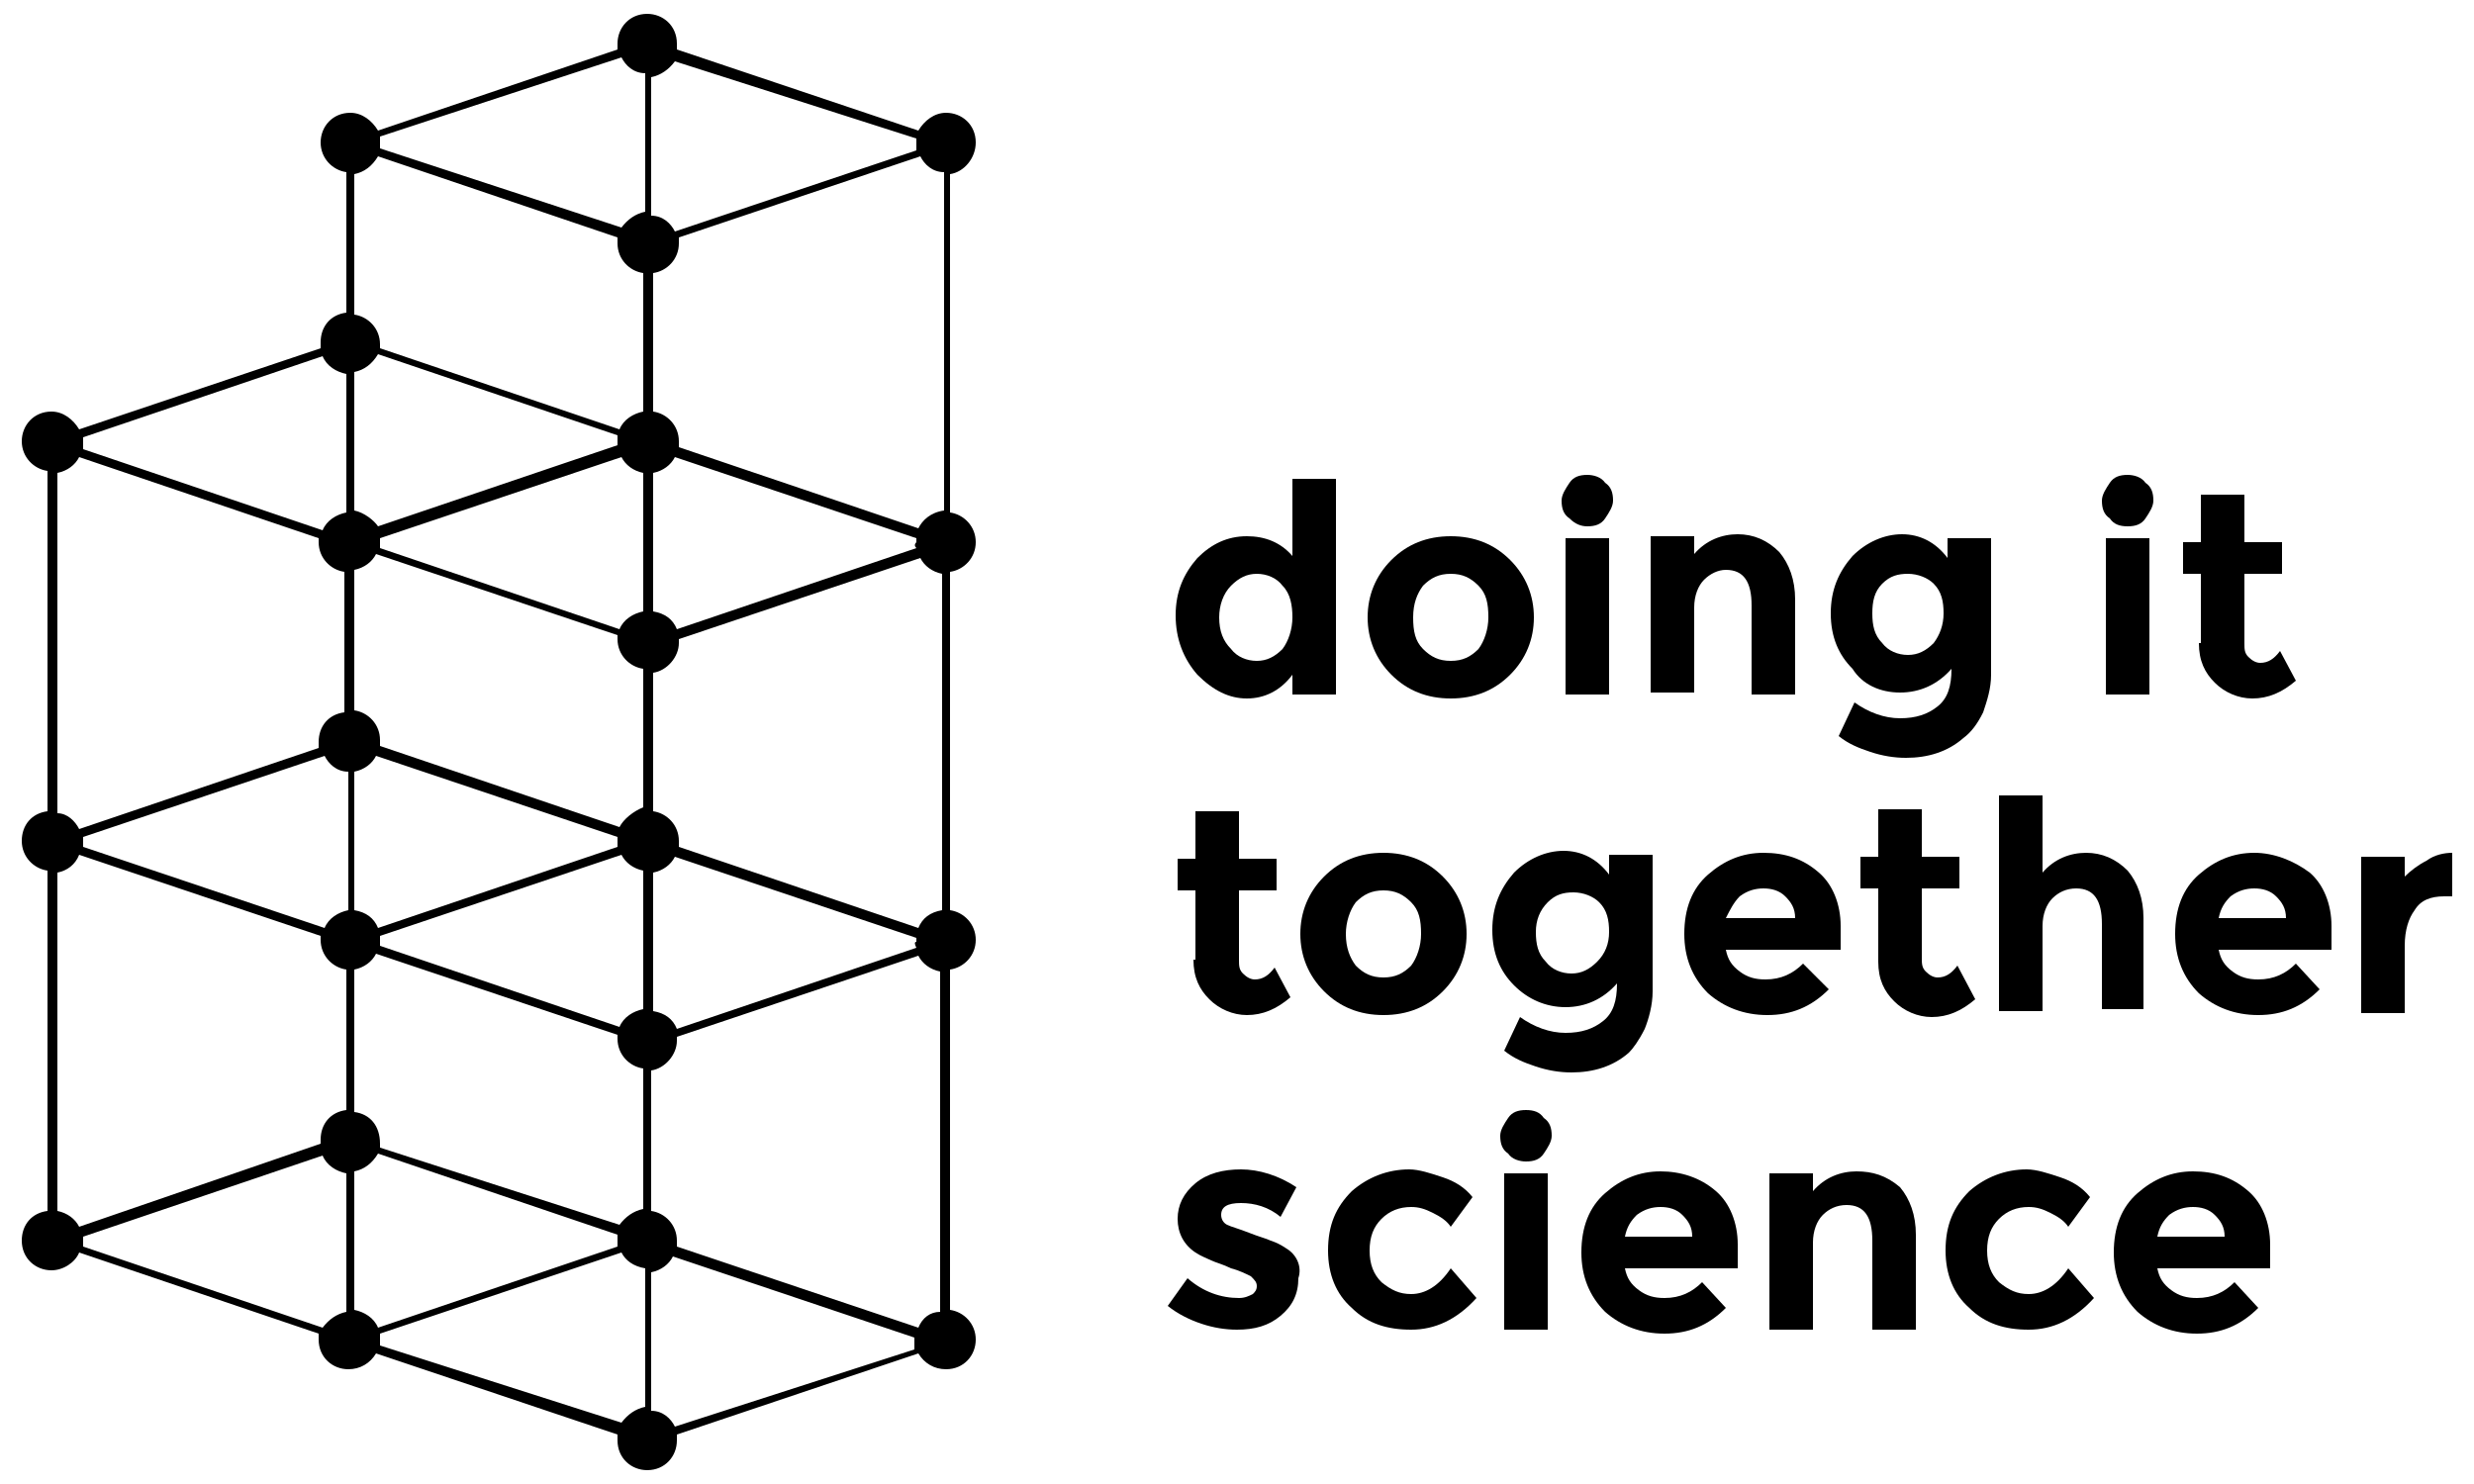 <?xml version="1.0" encoding="utf-8"?>
<!-- Generator: Adobe Illustrator 19.2.1, SVG Export Plug-In . SVG Version: 6.00 Build 0)  -->
<svg version="1.1" id="Layer_1" xmlns="http://www.w3.org/2000/svg" xmlns:xlink="http://www.w3.org/1999/xlink" x="0px" y="0px"
	 viewBox="0 0 125 75" style="enable-background:new 0 0 125 75;" xml:space="preserve">
<g>
	<path d="M63,35.3c0.9,0,1.7-0.4,2.3-1.2v1h2.2V24.2h-2.2v3.9c-0.6-0.7-1.4-1-2.3-1c-1,0-1.8,0.4-2.5,1.1c-0.7,0.8-1.1,1.7-1.1,2.9
		c0,1.2,0.4,2.2,1.1,3C61.3,34.9,62.1,35.3,63,35.3z M62.2,29.6c0.4-0.4,0.8-0.6,1.3-0.6c0.5,0,1,0.2,1.3,0.6c0.4,0.4,0.5,1,0.5,1.6
		c0,0.6-0.2,1.2-0.5,1.6c-0.4,0.4-0.8,0.6-1.3,0.6c-0.5,0-1-0.2-1.3-0.6c-0.4-0.4-0.6-0.9-0.6-1.6C61.6,30.6,61.8,30,62.2,29.6z"/>
	<path d="M73.3,35.3c1.2,0,2.2-0.4,3-1.2c0.8-0.8,1.2-1.8,1.2-2.9c0-1.1-0.4-2.1-1.2-2.9c-0.8-0.8-1.8-1.2-3-1.2
		c-1.2,0-2.2,0.4-3,1.2c-0.8,0.8-1.2,1.8-1.2,2.9c0,1.1,0.4,2.1,1.2,2.9C71.1,34.9,72.1,35.3,73.3,35.3z M71.9,29.6
		c0.4-0.4,0.8-0.6,1.4-0.6c0.6,0,1,0.2,1.4,0.6c0.4,0.4,0.5,0.9,0.5,1.6c0,0.6-0.2,1.2-0.5,1.6c-0.4,0.4-0.8,0.6-1.4,0.6
		c-0.6,0-1-0.2-1.4-0.6c-0.4-0.4-0.5-0.9-0.5-1.6C71.4,30.5,71.6,30,71.9,29.6z"/>
	<rect x="79.1" y="27.2" width="2.2" height="7.9"/>
	<path d="M80.2,26.6c0.4,0,0.7-0.1,0.9-0.4c0.2-0.3,0.4-0.6,0.4-0.9c0-0.4-0.1-0.7-0.4-0.9c-0.2-0.3-0.6-0.4-0.9-0.4
		c-0.4,0-0.7,0.1-0.9,0.4c-0.2,0.3-0.4,0.6-0.4,0.9c0,0.4,0.1,0.7,0.4,0.9C79.6,26.5,79.9,26.6,80.2,26.6z"/>
	<path d="M85.6,30.7c0-0.6,0.2-1.1,0.5-1.4c0.3-0.3,0.7-0.5,1.1-0.5c0.9,0,1.3,0.6,1.3,1.8v4.5h2.2v-4.8c0-1-0.3-1.8-0.8-2.4
		c-0.6-0.6-1.3-0.9-2.1-0.9c-0.8,0-1.6,0.3-2.2,1v-0.9h-2.2v7.9h2.2V30.7z"/>
	<path d="M96,35c1,0,1.9-0.4,2.6-1.2c0,0.9-0.2,1.5-0.7,1.9c-0.5,0.4-1.1,0.6-1.9,0.6s-1.6-0.3-2.3-0.8l-0.8,1.7
		c0.5,0.4,1,0.6,1.6,0.8c0.6,0.2,1.2,0.3,1.8,0.3c1.1,0,2.1-0.3,2.9-1c0.4-0.3,0.7-0.7,1-1.3c0.2-0.6,0.4-1.2,0.4-1.9v-6.9h-2.2v1
		c-0.6-0.8-1.4-1.2-2.3-1.2c-0.9,0-1.8,0.4-2.5,1.1c-0.7,0.8-1.1,1.7-1.1,2.9c0,1.2,0.4,2.1,1.1,2.8C94.1,34.6,95,35,96,35z
		 M95.1,29.5c0.4-0.4,0.8-0.5,1.3-0.5c0.5,0,1,0.2,1.3,0.5c0.4,0.4,0.5,0.9,0.5,1.5c0,0.6-0.2,1.1-0.5,1.5c-0.4,0.4-0.8,0.6-1.3,0.6
		c-0.5,0-1-0.2-1.3-0.6c-0.4-0.4-0.5-0.9-0.5-1.5C94.6,30.4,94.7,29.9,95.1,29.5z"/>
	<rect x="106.4" y="27.2" width="2.2" height="7.9"/>
	<path d="M107.5,26.6c0.4,0,0.7-0.1,0.9-0.4c0.2-0.3,0.4-0.6,0.4-0.9c0-0.4-0.1-0.7-0.4-0.9c-0.2-0.3-0.6-0.4-0.9-0.4
		c-0.4,0-0.7,0.1-0.9,0.4c-0.2,0.3-0.4,0.6-0.4,0.9c0,0.4,0.1,0.7,0.4,0.9C106.8,26.5,107.1,26.6,107.5,26.6z"/>
	<path d="M111.1,32.5c0,0.9,0.3,1.5,0.8,2c0.5,0.5,1.2,0.8,1.9,0.8c0.8,0,1.5-0.3,2.2-0.9l-0.8-1.5c-0.3,0.4-0.6,0.6-1,0.6
		c-0.2,0-0.4-0.1-0.6-0.3c-0.2-0.2-0.2-0.4-0.2-0.7v-3.5h1.9v-1.6h-1.9v-2.4h-2.2v2.4h-0.9v1.6h0.9V32.5z"/>
	<path d="M60.3,48.5c0,0.9,0.3,1.5,0.8,2c0.5,0.5,1.2,0.8,1.9,0.8c0.8,0,1.5-0.3,2.2-0.9l-0.8-1.5c-0.3,0.4-0.6,0.6-1,0.6
		c-0.2,0-0.4-0.1-0.6-0.3c-0.2-0.2-0.2-0.4-0.2-0.7v-3.5h1.9v-1.6h-1.9v-2.4h-2.2v2.4h-0.9v1.6h0.9V48.5z"/>
	<path d="M72.9,50.1c0.8-0.8,1.2-1.8,1.2-2.9c0-1.1-0.4-2.1-1.2-2.9c-0.8-0.8-1.8-1.2-3-1.2c-1.2,0-2.2,0.4-3,1.2
		c-0.8,0.8-1.2,1.8-1.2,2.9c0,1.1,0.4,2.1,1.2,2.9c0.8,0.8,1.8,1.2,3,1.2C71.1,51.3,72.1,50.9,72.9,50.1z M68,47.2
		c0-0.6,0.2-1.2,0.5-1.6c0.4-0.4,0.8-0.6,1.4-0.6c0.6,0,1,0.2,1.4,0.6c0.4,0.4,0.5,0.9,0.5,1.6c0,0.6-0.2,1.2-0.5,1.6
		c-0.4,0.4-0.8,0.6-1.4,0.6c-0.6,0-1-0.2-1.4-0.6C68.2,48.4,68,47.9,68,47.2z"/>
	<path d="M83.1,52c0.2-0.5,0.4-1.2,0.4-1.9v-6.9h-2.2v1c-0.6-0.8-1.4-1.2-2.3-1.2c-0.9,0-1.8,0.4-2.5,1.1c-0.7,0.8-1.1,1.7-1.1,2.9
		c0,1.2,0.4,2.1,1.1,2.8c0.7,0.7,1.6,1.1,2.6,1.1c1,0,1.9-0.4,2.6-1.2c0,0.9-0.2,1.5-0.7,1.9c-0.5,0.4-1.1,0.6-1.9,0.6
		s-1.6-0.3-2.3-0.8l-0.8,1.7c0.5,0.4,1,0.6,1.6,0.8c0.6,0.2,1.2,0.3,1.8,0.3c1.1,0,2.1-0.3,2.9-1C82.5,53,82.8,52.6,83.1,52z
		 M80.7,48.6c-0.4,0.4-0.8,0.6-1.3,0.6c-0.5,0-1-0.2-1.3-0.6c-0.4-0.4-0.5-0.9-0.5-1.5c0-0.6,0.2-1.1,0.6-1.5
		c0.4-0.4,0.8-0.5,1.3-0.5c0.5,0,1,0.2,1.3,0.5c0.4,0.4,0.5,0.9,0.5,1.5C81.3,47.7,81.1,48.2,80.7,48.6z"/>
	<path d="M91.1,48.7c-0.5,0.5-1.1,0.8-1.9,0.8c-0.5,0-0.9-0.1-1.3-0.4c-0.4-0.3-0.6-0.6-0.7-1.1H93v-1.2c0-1.1-0.4-2.1-1.1-2.7
		c-0.8-0.7-1.7-1-2.8-1c-1.1,0-2,0.4-2.8,1.1c-0.8,0.7-1.2,1.7-1.2,3c0,1.2,0.4,2.2,1.2,3c0.8,0.7,1.8,1.1,3,1.1
		c1.2,0,2.2-0.4,3.1-1.3L91.1,48.7z M87.9,45.3c0.4-0.3,0.8-0.4,1.2-0.4s0.8,0.1,1.1,0.4c0.3,0.3,0.5,0.6,0.5,1.1h-3.5
		C87.4,46,87.6,45.6,87.9,45.3z"/>
	<path d="M98.9,48.8c-0.3,0.4-0.6,0.6-1,0.6c-0.2,0-0.4-0.1-0.6-0.3c-0.2-0.2-0.2-0.4-0.2-0.7v-3.5H99v-1.6h-1.9v-2.4h-2.2v2.4H94
		v1.6h0.9v3.7c0,0.9,0.3,1.5,0.8,2c0.5,0.5,1.2,0.8,1.9,0.8c0.8,0,1.5-0.3,2.2-0.9L98.9,48.8z"/>
	<path d="M108.3,51.2v-4.8c0-1-0.3-1.8-0.8-2.4c-0.6-0.6-1.3-0.9-2.1-0.9c-0.8,0-1.6,0.3-2.2,1v-3.9h-2.2v10.9h2.2v-4.3
		c0-0.6,0.2-1.1,0.5-1.4c0.3-0.3,0.7-0.5,1.2-0.5c0.9,0,1.3,0.6,1.3,1.8v4.3H108.3z"/>
	<path d="M113.9,43.1c-1.1,0-2,0.4-2.8,1.1c-0.8,0.7-1.2,1.7-1.2,3c0,1.2,0.4,2.2,1.2,3c0.8,0.7,1.8,1.1,3,1.1
		c1.2,0,2.2-0.4,3.1-1.3l-1.2-1.3c-0.5,0.5-1.1,0.8-1.9,0.8c-0.5,0-0.9-0.1-1.3-0.4c-0.4-0.3-0.6-0.6-0.7-1.1h5.7v-1.2
		c0-1.1-0.4-2.1-1.1-2.7C115.9,43.5,114.9,43.1,113.9,43.1z M112.1,46.4c0.1-0.5,0.3-0.8,0.6-1.1c0.4-0.3,0.8-0.4,1.2-0.4
		c0.4,0,0.8,0.1,1.1,0.4c0.3,0.3,0.5,0.6,0.5,1.1H112.1z"/>
	<path d="M123.9,43.1c-0.4,0-0.9,0.1-1.3,0.4c-0.4,0.2-0.8,0.5-1.1,0.8v-1h-2.2v7.9h2.2v-3.4c0-0.8,0.2-1.4,0.5-1.8
		c0.3-0.5,0.8-0.7,1.5-0.7h0.4L123.9,43.1z"/>
	<path d="M65,63.1c-0.3-0.2-0.5-0.3-0.8-0.4c-0.2-0.1-0.6-0.2-1.1-0.4c-0.5-0.2-0.9-0.3-1.1-0.4c-0.2-0.1-0.3-0.3-0.3-0.5
		c0-0.4,0.3-0.6,1-0.6c0.7,0,1.4,0.2,2,0.7l0.8-1.5c-0.9-0.6-1.9-0.9-2.8-0.9c-0.9,0-1.7,0.2-2.3,0.7c-0.6,0.5-0.9,1.1-0.9,1.8
		c0,0.7,0.3,1.3,0.9,1.7c0.3,0.2,0.6,0.3,0.8,0.4c0.2,0.1,0.6,0.2,1,0.4c0.4,0.1,0.8,0.3,1,0.4c0.2,0.2,0.3,0.3,0.3,0.5
		c0,0.2-0.1,0.3-0.2,0.4c-0.2,0.1-0.4,0.2-0.7,0.2c-0.9,0-1.8-0.3-2.6-1l-1,1.4c0.5,0.4,1.1,0.7,1.7,0.9c0.6,0.2,1.2,0.3,1.8,0.3
		c0.9,0,1.6-0.2,2.2-0.7c0.6-0.5,0.9-1.1,0.9-1.9C65.8,64,65.5,63.4,65,63.1z"/>
	<path d="M71.3,65.4c-0.6,0-1-0.2-1.5-0.6c-0.4-0.4-0.6-0.9-0.6-1.6c0-0.7,0.2-1.2,0.6-1.6c0.4-0.4,0.9-0.6,1.5-0.6
		c0.4,0,0.7,0.1,1.1,0.3c0.4,0.2,0.7,0.4,0.9,0.7l1.1-1.5c-0.4-0.5-0.9-0.8-1.5-1c-0.6-0.2-1.2-0.4-1.7-0.4c-1.1,0-2.1,0.4-2.9,1.1
		c-0.8,0.8-1.2,1.7-1.2,3c0,1.2,0.4,2.2,1.2,2.9c0.8,0.8,1.8,1.1,3,1.1c1.2,0,2.3-0.5,3.3-1.6l-1.3-1.5C72.7,65,72,65.4,71.3,65.4z"
		/>
	<rect x="76" y="59.3" width="2.2" height="7.9"/>
	<path d="M77.1,56.1c-0.4,0-0.7,0.1-0.9,0.4c-0.2,0.3-0.4,0.6-0.4,0.9c0,0.4,0.1,0.7,0.4,0.9c0.2,0.3,0.6,0.4,0.9,0.4
		c0.4,0,0.7-0.1,0.9-0.4c0.2-0.3,0.4-0.6,0.4-0.9c0-0.4-0.1-0.7-0.4-0.9C77.8,56.2,77.5,56.1,77.1,56.1z"/>
	<path d="M83.9,59.2c-1.1,0-2,0.4-2.8,1.1c-0.8,0.7-1.2,1.7-1.2,3c0,1.2,0.4,2.2,1.2,3c0.8,0.7,1.8,1.1,3,1.1c1.2,0,2.2-0.4,3.1-1.3
		l-1.2-1.3c-0.5,0.5-1.1,0.8-1.9,0.8c-0.5,0-0.9-0.1-1.3-0.4c-0.4-0.3-0.6-0.6-0.7-1.1h5.7v-1.2c0-1.1-0.4-2.1-1.1-2.7
		C85.9,59.5,84.9,59.2,83.9,59.2z M82.1,62.5c0.1-0.5,0.3-0.8,0.6-1.1c0.4-0.3,0.8-0.4,1.2-0.4c0.4,0,0.8,0.1,1.1,0.4
		c0.3,0.3,0.5,0.6,0.5,1.1H82.1z"/>
	<path d="M93.8,59.2c-0.8,0-1.6,0.3-2.2,1v-0.9h-2.2v7.9h2.2v-4.4c0-0.6,0.2-1.1,0.5-1.4c0.3-0.3,0.7-0.5,1.2-0.5
		c0.9,0,1.3,0.6,1.3,1.8v4.5h2.2v-4.8c0-1-0.3-1.8-0.8-2.4C95.3,59.4,94.6,59.2,93.8,59.2z"/>
	<path d="M102.5,65.4c-0.6,0-1-0.2-1.5-0.6c-0.4-0.4-0.6-0.9-0.6-1.6c0-0.7,0.2-1.2,0.6-1.6c0.4-0.4,0.9-0.6,1.5-0.6
		c0.4,0,0.7,0.1,1.1,0.3c0.4,0.2,0.7,0.4,0.9,0.7l1.1-1.5c-0.4-0.5-0.9-0.8-1.5-1c-0.6-0.2-1.2-0.4-1.7-0.4c-1.1,0-2.1,0.4-2.9,1.1
		c-0.8,0.8-1.2,1.7-1.2,3c0,1.2,0.4,2.2,1.2,2.9c0.8,0.8,1.8,1.1,3,1.1c1.2,0,2.3-0.5,3.3-1.6l-1.3-1.5
		C103.9,65,103.2,65.4,102.5,65.4z"/>
	<path d="M110.8,59.2c-1.1,0-2,0.4-2.8,1.1c-0.8,0.7-1.2,1.7-1.2,3c0,1.2,0.4,2.2,1.2,3c0.8,0.7,1.8,1.1,3,1.1
		c1.2,0,2.2-0.4,3.1-1.3l-1.2-1.3c-0.5,0.5-1.1,0.8-1.9,0.8c-0.5,0-0.9-0.1-1.3-0.4c-0.4-0.3-0.6-0.6-0.7-1.1h5.7v-1.2
		c0-1.1-0.4-2.1-1.1-2.7C112.8,59.5,111.9,59.2,110.8,59.2z M109,62.5c0.1-0.5,0.3-0.8,0.6-1.1c0.4-0.3,0.8-0.4,1.2-0.4
		c0.4,0,0.8,0.1,1.1,0.4c0.3,0.3,0.5,0.6,0.5,1.1H109z"/>
	<path d="M49.3,7.2c0-0.9-0.7-1.5-1.5-1.5c-0.6,0-1.1,0.4-1.4,0.9L34.2,2.5c0-0.1,0-0.2,0-0.3c0-0.9-0.7-1.5-1.5-1.5
		c-0.9,0-1.5,0.7-1.5,1.5c0,0.1,0,0.2,0,0.3L19.1,6.6c-0.3-0.5-0.8-0.9-1.4-0.9c-0.9,0-1.5,0.7-1.5,1.5c0,0.8,0.6,1.4,1.3,1.5v7.1
		c-0.8,0.1-1.3,0.7-1.3,1.5c0,0.1,0,0.2,0,0.3L4,21.7c-0.3-0.5-0.8-0.9-1.4-0.9c-0.9,0-1.5,0.7-1.5,1.5c0,0.8,0.6,1.4,1.3,1.5V41
		c-0.8,0.1-1.3,0.7-1.3,1.5c0,0.8,0.6,1.4,1.3,1.5v17.2c-0.8,0.1-1.3,0.7-1.3,1.5c0,0.9,0.7,1.5,1.5,1.5c0.6,0,1.2-0.4,1.4-0.9
		l12.1,4.1c0,0.1,0,0.2,0,0.3c0,0.9,0.7,1.5,1.5,1.5c0.6,0,1.1-0.3,1.4-0.8l12.2,4.1c0,0.1,0,0.2,0,0.3c0,0.9,0.7,1.5,1.5,1.5
		c0.9,0,1.5-0.7,1.5-1.5c0-0.1,0-0.2,0-0.3l12.2-4.1c0.3,0.5,0.8,0.8,1.4,0.8c0.9,0,1.5-0.7,1.5-1.5c0-0.8-0.6-1.4-1.3-1.5V49
		c0.7-0.1,1.3-0.7,1.3-1.5c0-0.8-0.6-1.4-1.3-1.5V28.9c0.7-0.1,1.3-0.7,1.3-1.5c0-0.8-0.6-1.4-1.3-1.5V8.8C48.7,8.7,49.3,8,49.3,7.2
		z M46.4,67.1L34.2,63c0-0.1,0-0.2,0-0.3c0-0.8-0.6-1.4-1.3-1.5v-7.1c0.7-0.1,1.3-0.8,1.3-1.5c0-0.1,0-0.1,0-0.2l12.2-4.1
		c0.2,0.4,0.6,0.7,1.1,0.8v17.2C47,66.3,46.6,66.6,46.4,67.1z M2.9,61.2V44.1C3.4,44,3.8,43.7,4,43.2l12.2,4.1c0,0.1,0,0.1,0,0.2
		c0,0.8,0.6,1.4,1.3,1.5v7.1c-0.8,0.1-1.3,0.7-1.3,1.5c0,0.1,0,0.2,0,0.2L4,62C3.8,61.6,3.4,61.3,2.9,61.2z M4,23.1l12.1,4.1
		c0,0.1,0,0.2,0,0.2c0,0.8,0.6,1.4,1.3,1.5V36c-0.8,0.1-1.3,0.7-1.3,1.5c0,0.1,0,0.2,0,0.3L4,41.9c-0.2-0.4-0.6-0.8-1.1-0.8V23.9
		C3.4,23.8,3.8,23.5,4,23.1z M19.1,7.9L31.2,12c0,0.1,0,0.2,0,0.3c0,0.8,0.6,1.4,1.3,1.5v7c-0.5,0.1-1,0.4-1.2,0.9l-12.1-4.1
		c0-0.1,0-0.2,0-0.2c0-0.8-0.6-1.4-1.3-1.5V8.8C18.4,8.7,18.8,8.4,19.1,7.9z M17.9,25.8v-7c0.5-0.1,0.9-0.4,1.2-0.9l12.1,4.1
		c0,0.1,0,0.2,0,0.2c0,0.1,0,0.2,0,0.3l-12.1,4.1C18.9,26.3,18.4,25.9,17.9,25.8z M46.3,27.7l-12.1,4.1c-0.2-0.5-0.6-0.8-1.2-0.9v-7
		c0.5-0.1,0.9-0.4,1.1-0.8l12.2,4.1c0,0.1,0,0.1,0,0.2C46.2,27.5,46.2,27.6,46.3,27.7z M46.3,47.9l-12.1,4.1
		c-0.2-0.5-0.6-0.8-1.2-0.9v-7c0.5-0.1,0.9-0.4,1.1-0.8l12.2,4.1c0,0.1,0,0.1,0,0.2C46.2,47.6,46.2,47.7,46.3,47.9z M17.9,56.2V49
		c0.5-0.1,0.9-0.4,1.1-0.8l12.2,4.1c0,0.1,0,0.1,0,0.2c0,0.8,0.6,1.4,1.3,1.5v7.1c-0.5,0.1-0.9,0.4-1.2,0.8L19.2,58
		c0-0.1,0-0.2,0-0.2C19.2,56.9,18.7,56.3,17.9,56.2z M4.2,42.3l12.2-4.1c0.2,0.4,0.6,0.8,1.2,0.8v7c-0.5,0.1-1,0.4-1.2,0.9L4.2,42.8
		c0-0.1,0-0.2,0-0.3C4.2,42.5,4.2,42.4,4.2,42.3z M32.5,30.9c-0.5,0.1-1,0.4-1.2,0.9l-12.1-4.1c0-0.1,0-0.2,0-0.3c0-0.1,0-0.1,0-0.2
		l12.2-4.1c0.2,0.4,0.6,0.7,1.1,0.8V30.9z M32.5,51c-0.5,0.1-1,0.4-1.2,0.9l-12.1-4.1c0-0.1,0-0.2,0-0.3c0-0.1,0-0.1,0-0.2l12.2-4.1
		c0.2,0.4,0.6,0.7,1.1,0.8V51z M31.2,42.8l-12.1,4.1c-0.2-0.5-0.6-0.8-1.2-0.9v-7c0.5-0.1,0.9-0.4,1.1-0.8l12.2,4.1
		c0,0.1,0,0.1,0,0.2C31.2,42.6,31.2,42.7,31.2,42.8z M31.3,41.8l-12.1-4.1c0-0.1,0-0.2,0-0.3c0-0.8-0.6-1.4-1.3-1.5v-7.1
		c0.5-0.1,0.9-0.4,1.1-0.8l12.2,4.1c0,0.1,0,0.2,0,0.2c0,0.8,0.6,1.4,1.3,1.5v7C32,41,31.5,41.4,31.3,41.8z M17.9,66.2v-7
		c0.5-0.1,0.9-0.4,1.2-0.9l12.1,4.1c0,0.1,0,0.2,0,0.3c0,0.1,0,0.2,0,0.3l-12.1,4.1C18.9,66.6,18.4,66.3,17.9,66.2z M46.4,46.9
		l-12.1-4.1c0-0.1,0-0.2,0-0.3c0-0.8-0.6-1.4-1.3-1.5v-7c0.7-0.1,1.3-0.8,1.3-1.5c0-0.1,0-0.2,0-0.2l12.2-4.1
		c0.2,0.4,0.6,0.7,1.1,0.8V46C47,46.1,46.6,46.4,46.4,46.9z M46.4,26.7l-12.1-4.1c0-0.1,0-0.2,0-0.3c0-0.8-0.6-1.4-1.3-1.5v-7
		c0.7-0.1,1.3-0.7,1.3-1.5c0-0.1,0-0.2,0-0.3l12.2-4.1c0.2,0.4,0.6,0.8,1.2,0.8v17.1C47,25.9,46.6,26.3,46.4,26.7z M46.3,7
		c0,0.1,0,0.2,0,0.3c0,0.1,0,0.2,0,0.3l-12.2,4.1c-0.2-0.4-0.6-0.8-1.2-0.8v-7c0.5-0.1,0.9-0.4,1.2-0.8L46.3,7z M31.4,2.9
		c0.2,0.4,0.6,0.8,1.2,0.8v7c-0.5,0.1-0.9,0.4-1.2,0.8L19.2,7.5c0-0.1,0-0.2,0-0.3c0-0.1,0-0.2,0-0.3L31.4,2.9z M16.3,18
		c0.2,0.5,0.7,0.8,1.2,0.9v7c-0.5,0.1-1,0.4-1.2,0.9L4.2,22.7c0-0.1,0-0.2,0-0.3c0-0.1,0-0.2,0-0.3L16.3,18z M4.2,63
		c0-0.1,0-0.1,0-0.2c0-0.1,0-0.2,0-0.3l12.1-4.1c0.2,0.5,0.7,0.8,1.2,0.9v7c-0.5,0.1-0.9,0.4-1.2,0.8L4.2,63z M19.2,68
		c0-0.1,0-0.2,0-0.3c0-0.1,0-0.2,0-0.3l12.2-4.1c0.2,0.4,0.6,0.7,1.2,0.8v7c-0.5,0.1-0.9,0.4-1.2,0.8L19.2,68z M34.1,72.1
		c-0.2-0.4-0.6-0.8-1.2-0.8v-7c0.5-0.1,0.9-0.4,1.1-0.8l12.2,4.1c0,0.1,0,0.2,0,0.3c0,0.1,0,0.2,0,0.3L34.1,72.1z"/>
</g>
</svg>
